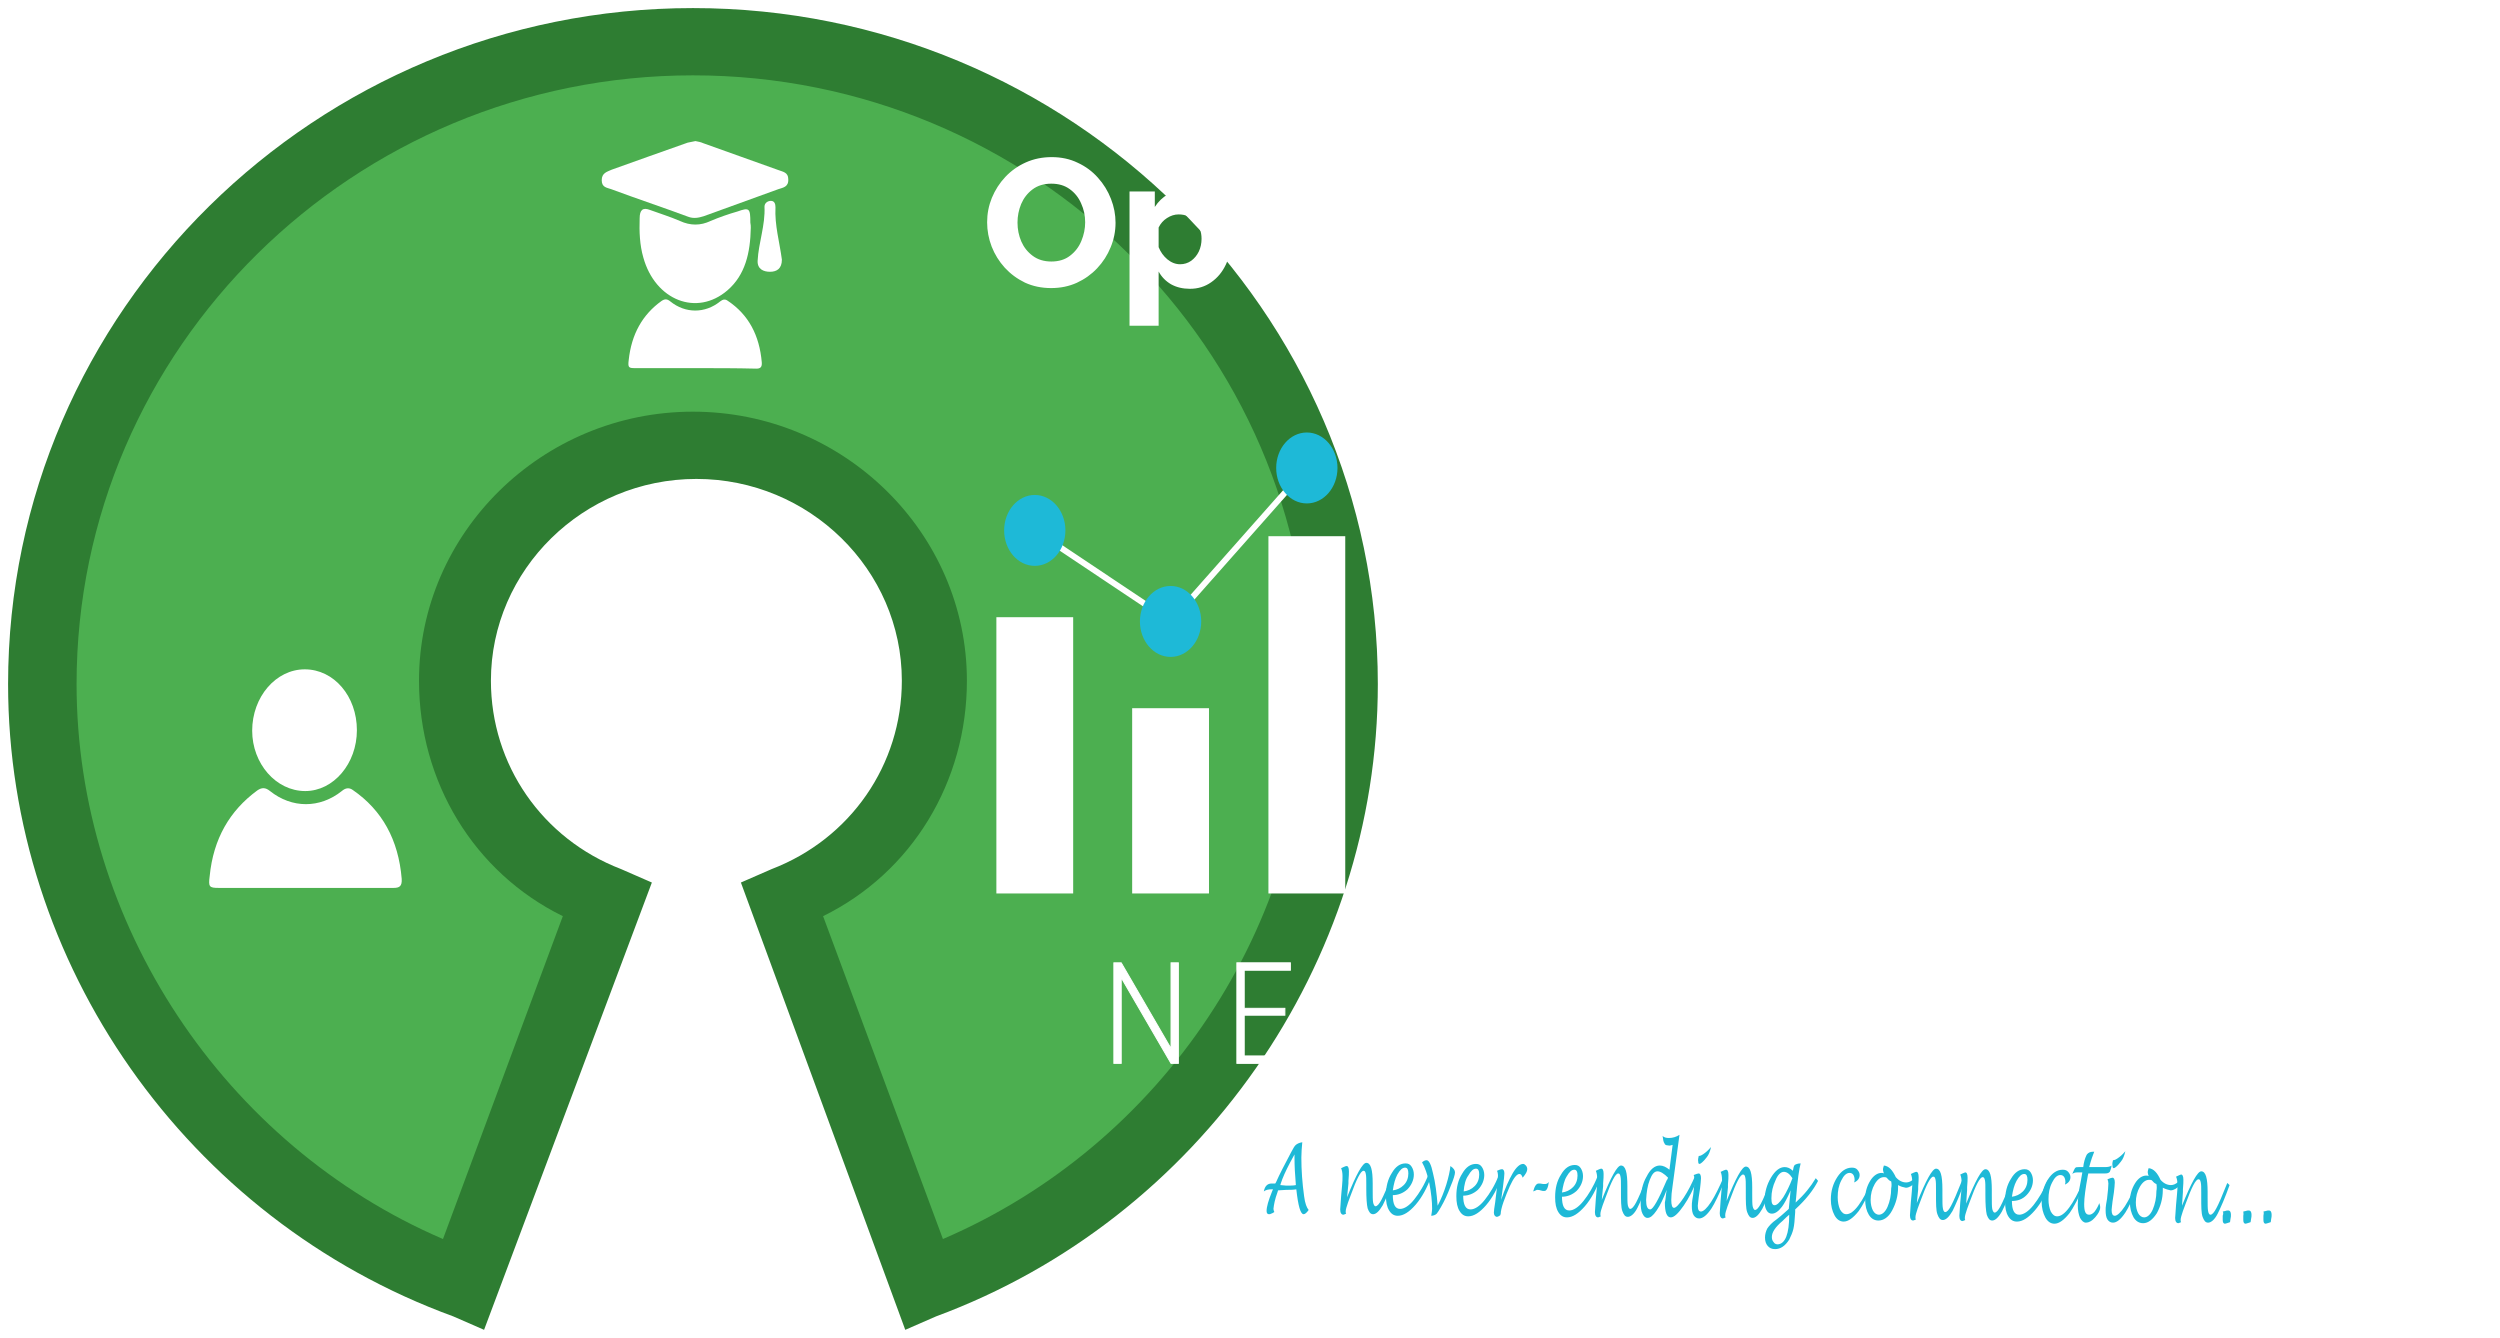 <svg width="1237" height="662" viewBox="0 0 1237 662" fill="none" xmlns="http://www.w3.org/2000/svg">
<g filter="url(#filter0_d)">
<path d="M342.875 16.641C164.965 16.641 20.944 159.756 20.944 334.489C20.944 470.947 107.357 585.771 229.352 632.367L300.515 440.992C254.767 424.351 224.268 382.748 224.268 332.825C224.268 267.924 276.794 216.336 342.875 216.336C408.955 216.336 461.481 267.924 461.481 332.825C461.481 382.748 430.982 424.351 385.234 440.992L456.398 632.367C578.392 585.771 664.805 470.947 664.805 334.489C664.805 159.756 520.784 16.641 342.875 16.641Z" fill="#4CAF50"/>
<path d="M239.518 654L224.268 647.344C92.107 599.084 4 472.611 4 334.489C4 149.771 156.494 0 342.875 0C529.256 0 681.749 149.771 681.749 334.489C681.749 472.611 593.642 599.084 463.175 647.344L447.926 654L366.596 432.672L381.845 426.015C420.816 411.038 446.231 374.427 446.231 332.824C446.231 277.908 400.483 232.977 344.569 232.977C288.655 232.977 242.907 277.908 242.907 332.824C242.907 374.427 268.322 411.038 307.293 426.015L322.542 432.672L239.518 654ZM342.875 33.282C175.132 33.282 37.888 168.076 37.888 334.489C37.888 452.641 110.746 562.473 219.185 609.069L278.488 449.313C234.435 427.679 207.325 382.748 207.325 332.824C207.325 259.603 268.322 199.695 342.875 199.695C417.427 199.695 478.424 259.603 478.424 332.824C478.424 382.748 451.314 427.679 407.261 449.313L466.564 609.069C575.004 562.473 647.862 454.305 647.862 334.489C647.862 168.076 510.618 33.282 342.875 33.282Z" fill="#2E7D32"/>
<path d="M512.004 258.446L579.427 303.497" stroke="white" stroke-width="2.968"/>
<path d="M527.161 258.446C527.161 268.14 520.379 275.989 512.004 275.989C503.629 275.989 496.848 268.14 496.848 258.446C496.848 248.753 503.629 240.904 512.004 240.904C520.379 240.904 527.161 248.753 527.161 258.446Z" fill="#1EB9D7"/>
<path d="M579.427 303.497L646.616 227.538" stroke="white" stroke-width="2.968"/>
<path d="M594.365 303.497C594.365 313.173 587.568 321.04 579.209 321.04C570.833 321.04 564.036 313.173 564.036 303.497C564.036 293.804 570.833 285.936 579.209 285.936C587.568 285.936 594.365 293.804 594.365 303.497Z" fill="#1EB9D7"/>
<path d="M661.788 227.538C661.788 237.232 654.991 245.099 646.616 245.099C638.256 245.099 631.459 237.232 631.459 227.538C631.459 217.863 638.256 209.995 646.616 209.995C654.991 209.995 661.788 217.863 661.788 227.538Z" fill="#1EB9D7"/>
<path d="M150.794 435.34C136.543 435.34 122.293 435.34 108.262 435.34C103.512 435.34 103.058 434.815 103.746 429.571C105.543 410.979 113.699 397.107 127.262 387.142C129.528 385.569 131.34 385.569 133.606 387.413C144.465 396.058 158.263 396.058 169.122 387.413C170.935 385.84 172.747 385.569 174.56 386.889C189.029 396.836 197.185 411.503 198.763 430.873C198.982 434.544 197.638 435.34 194.685 435.34C179.763 435.34 165.278 435.34 150.794 435.34Z" fill="white"/>
<path d="M176.591 357.301C176.591 373.795 165.06 387.413 151.028 387.413C136.543 387.413 124.778 373.795 124.778 357.554C124.778 340.789 136.543 327.189 150.794 327.189C165.278 327.189 176.591 340.536 176.591 357.301Z" fill="white"/>
<path d="M343.877 178.15C333.923 178.15 324.204 178.15 314.251 178.15C311.079 178.15 310.626 177.879 311.079 174.208C312.439 161.385 317.86 151.691 327.361 144.891C328.954 143.842 330.079 143.842 331.673 145.144C339.127 151.167 348.861 151.167 356.33 145.144C357.689 144.095 358.814 143.842 360.174 144.891C370.361 151.691 375.783 161.91 376.924 175.257C377.143 177.879 376.018 178.403 374.205 178.403C364.252 178.15 354.064 178.15 343.877 178.15Z" fill="white"/>
<path d="M344.111 65.803C345.47 66.056 346.83 66.328 347.955 66.852C360.408 71.301 372.846 75.75 385.284 80.199C387.331 80.995 390.034 81.248 390.034 84.648C390.268 88.591 387.331 88.844 385.065 89.622C372.846 94.089 360.408 98.538 348.189 102.987C345.689 103.765 343.205 104.289 340.486 103.24C327.814 98.538 315.157 94.342 302.485 89.622C300.438 88.844 297.735 88.844 297.735 85.173C297.735 81.52 300.438 80.995 302.704 79.946C315.157 75.497 327.595 71.03 340.267 66.581C341.627 66.328 342.752 66.056 344.111 65.803Z" fill="white"/>
<path d="M371.487 108.738C371.268 121.054 368.768 132.05 359.955 139.646C344.783 152.74 324.204 144.62 318.314 123.406C316.501 117.13 316.282 110.583 316.501 104.036C316.501 99.84 318.095 98.538 321.486 99.84C326.47 101.685 331.673 103.24 336.423 105.338C341.627 107.707 346.595 107.707 351.58 105.338C355.877 103.512 360.408 101.938 364.924 100.636C370.815 98.538 371.268 99.062 371.268 106.134C371.487 107.183 371.487 107.961 371.487 108.738Z" fill="white"/>
<path d="M386.877 124.455C386.877 128.904 384.377 130.477 380.987 130.477C377.815 130.477 374.658 129.175 374.877 124.979C375.33 116.081 378.721 107.436 378.268 98.267C378.268 96.44 379.862 95.391 381.44 95.391C383.252 95.391 383.705 96.965 383.705 98.538C383.252 107.436 385.737 115.81 386.877 124.455Z" fill="white"/>
<path d="M531.005 301.4C531.005 383.417 531.005 428.975 531.005 438.09C508.207 438.09 495.535 438.09 493.004 438.09C493.004 356.072 493.004 310.515 493.004 301.4C515.801 301.4 528.473 301.4 531.005 301.4Z" fill="white"/>
<path d="M598.209 346.432C598.209 401.43 598.209 431.977 598.209 438.09C575.396 438.09 562.724 438.09 560.193 438.09C560.193 383.092 560.193 352.545 560.193 346.432C583.005 346.432 595.678 346.432 598.209 346.432Z" fill="white"/>
<path d="M665.632 261.322C665.632 367.393 665.632 426.298 665.632 438.09C642.819 438.09 630.147 438.09 627.616 438.09C627.616 332.036 627.616 273.114 627.616 261.322C650.429 261.322 663.101 261.322 665.632 261.322Z" fill="white"/>
<path d="M765.853 288.83V438.09H727.618V288.83H681.007V254.775H813.588V288.83H765.853Z" fill="white"/>
<path d="M800.025 338.059C800.025 334.659 801.15 331.765 803.181 329.414C805.447 327.316 808.166 326.014 811.557 326.014C814.947 326.014 817.9 327.063 819.932 329.414C822.197 331.765 823.104 334.387 823.104 338.059C823.104 341.459 821.963 344.334 819.932 346.704C817.666 349.055 814.947 350.104 811.557 350.104C808.166 350.104 805.228 349.055 803.181 346.704C801.15 344.334 800.025 341.459 800.025 338.059ZM801.15 436.787V358.224H822.416V436.787H801.15Z" fill="white"/>
<path d="M871.745 429.716C867.901 435.467 862.464 438.09 855.448 438.09C849.12 438.09 843.682 435.738 839.166 431.289C834.635 426.822 832.37 421.071 832.37 414.524C832.37 406.151 835.088 399.604 840.526 395.137C845.948 390.688 853.87 388.59 864.276 388.59C864.714 388.59 866.901 388.59 870.839 388.59C870.839 386.076 870.839 384.683 870.839 384.412C870.839 377.069 868.12 373.669 862.698 373.669C857.714 373.669 855.229 376.545 855.229 382.314C853.12 382.314 836.291 382.314 834.182 382.314C834.182 374.718 836.901 368.696 842.557 363.722C848.214 359.002 855.229 356.651 863.823 356.651C872.417 356.651 879.214 359.002 884.417 363.975C889.386 368.949 892.105 375.496 892.105 384.141C892.105 387.631 892.105 415.483 892.105 418.973C892.105 426.298 893.23 431.814 895.043 435.467C895.043 435.558 895.043 435.992 895.043 436.787H873.777C872.87 434.165 872.198 431.814 871.745 429.716ZM860.433 420.8C863.136 420.8 865.183 420.275 866.995 418.973C868.792 417.671 869.933 416.098 870.605 414.524C870.605 413.692 870.605 409.496 870.605 401.955C866.948 401.955 864.901 401.955 864.495 401.955C857.042 401.955 853.417 405.879 853.417 413.475C853.417 415.573 854.089 417.4 855.448 418.973C856.807 420.547 858.386 420.8 860.433 420.8Z" fill="white"/>
<path d="M923.777 367.393C928.528 360.322 934.871 356.651 943.231 356.651C950.247 356.651 955.684 359.002 959.075 363.975C962.466 368.949 964.278 376.291 964.497 385.985C964.497 389.367 964.497 406.295 964.497 436.787H943.231C943.231 407.091 943.231 390.579 943.231 387.287C943.231 383.363 942.559 380.487 941.2 378.643C939.84 376.816 937.356 375.767 933.731 375.767C929.653 375.767 926.496 377.594 924.449 381.518C924.449 385.208 924.449 403.637 924.449 436.787H903.418V358.224H923.106C923.512 363.722 923.731 366.779 923.777 367.393Z" fill="white"/>
<path d="M1011.56 414.777C1011.56 412.698 1010.65 411.124 1008.84 409.804C1007.04 408.502 1003.42 407.182 998.216 405.879C993.013 404.577 988.716 402.732 985.091 400.635C981.7 398.555 978.982 395.661 977.169 392.532C975.356 389.385 974.45 385.714 974.45 381.789C974.45 374.465 976.95 368.696 982.153 363.975C987.357 359.273 993.919 356.904 1002.28 356.904C1011.34 356.904 1018.36 359.273 1023.78 363.975C1029.22 368.696 1031.92 374.718 1031.92 382.567C1029.79 382.567 1012.78 382.567 1010.65 382.567C1010.65 376.291 1007.72 373.145 1002.06 373.145C999.794 373.145 997.982 373.94 996.404 375.243C994.826 376.545 994.138 378.389 994.138 380.487C994.138 382.567 995.044 384.412 996.857 385.714C998.669 387.034 1001.61 388.065 1005.69 389.114C1009.75 389.91 1013.14 390.959 1016.31 392.261C1026.5 396.457 1031.7 403.528 1031.7 414C1031.7 421.071 1028.98 427.094 1023.56 431.543C1018.12 435.992 1010.89 438.361 1002.28 438.361C996.404 438.361 991.201 437.041 986.669 434.69C982.154 432.338 978.528 428.92 976.044 424.743C973.56 420.547 972.2 416.098 972.2 411.649C974.169 411.649 989.904 411.649 991.872 411.649C991.872 415.302 993.013 417.924 995.044 419.498C997.076 421.071 999.576 422.12 1002.73 422.12C1005.69 422.12 1007.72 421.324 1009.29 420.022C1010.65 418.72 1011.56 416.875 1011.56 414.777Z" fill="white"/>
<path d="M579.427 522.151L554.771 479.722V522.151H551.146V472.398H554.771L579.427 514.826V472.398H583.052V522.151H579.427Z" fill="white"/>
<path d="M579.427 522.151L554.771 479.722V522.151H551.146V472.398H554.771L579.427 514.826V472.398H583.052V522.151H579.427Z" stroke="white" stroke-width="0.495"/>
<path d="M615.631 498.314V518.48H638.71V522.151H612.006V472.398H638.475V476.069H615.631V494.914H635.756V498.314H615.631Z" fill="white"/>
<path d="M615.631 498.314V518.48H638.71V522.151H612.006V472.398H638.475V476.069H615.631V494.914H635.756V498.314H615.631Z" stroke="white" stroke-width="0.495"/>
<path d="M679.429 476.069V522.151H675.804V476.069H661.101V472.398H694.133V476.069H679.429Z" fill="white"/>
<path d="M679.429 476.069V522.151H675.804V476.069H661.101V472.398H694.133V476.069H679.429Z" stroke="white" stroke-width="0.495"/>
<path d="M728.977 516.381L730.555 509.056L739.837 472.397H743.008L752.274 509.056L753.868 516.381L755.227 508.532L762.915 472.126H766.54L755.446 521.897H752.055L742.321 483.14L741.196 478.148L740.071 483.14L730.102 521.897H726.711L715.852 472.126H719.477L727.618 508.803L728.977 516.381Z" fill="white"/>
<path d="M728.977 516.381L730.555 509.056L739.837 472.397H743.008L752.274 509.056L753.868 516.381L755.227 508.532L762.915 472.126H766.54L755.446 521.897H752.055L742.321 483.14L741.196 478.148L740.071 483.14L730.102 521.897H726.711L715.852 472.126H719.477L727.618 508.803L728.977 516.381Z" stroke="white" stroke-width="0.495"/>
<path d="M823.557 500.159C823.557 504.608 822.869 508.804 821.51 512.204C820.15 515.604 818.119 518.226 815.635 520.053C813.135 521.898 810.197 522.929 806.806 522.929C801.822 522.929 797.759 520.849 794.587 516.653C791.416 512.457 790.072 506.959 790.072 499.888C790.072 499.363 790.072 495.185 790.072 494.661C790.072 490.212 790.744 486.016 792.103 482.616C793.462 479.198 795.494 476.322 797.978 474.496C800.478 472.651 803.416 471.602 806.806 471.602C810.197 471.602 812.916 472.651 815.635 474.496C818.119 476.322 820.15 478.945 821.51 482.345C822.869 485.745 823.557 489.687 823.776 494.137C823.776 494.534 823.776 496.542 823.776 500.159C823.651 500.159 823.572 500.159 823.557 500.159ZM819.932 494.661C819.932 488.639 818.791 483.918 816.307 480.518C814.041 477.118 810.885 475.545 806.806 475.545C802.728 475.545 799.572 477.118 797.306 480.518C795.041 483.918 793.681 488.639 793.681 494.661C793.681 495.185 793.681 499.363 793.681 499.888C793.681 505.91 794.822 510.359 797.306 513.777C799.791 517.177 802.963 519.004 806.806 519.004C810.885 519.004 814.041 517.431 816.307 514.031C818.572 510.63 819.697 505.91 819.697 499.888C819.697 499.544 819.697 497.79 819.697 494.661C819.822 494.661 819.9 494.661 819.932 494.661Z" fill="white"/>
<path d="M823.557 500.159C823.557 504.608 822.869 508.804 821.51 512.204C820.15 515.604 818.119 518.226 815.635 520.053C813.135 521.898 810.197 522.929 806.806 522.929C801.822 522.929 797.759 520.849 794.587 516.653C791.416 512.457 790.072 506.959 790.072 499.888C790.072 499.363 790.072 495.185 790.072 494.661C790.072 490.212 790.744 486.016 792.103 482.616C793.462 479.198 795.494 476.322 797.978 474.496C800.478 472.651 803.416 471.602 806.806 471.602C810.197 471.602 812.916 472.651 815.635 474.496C818.119 476.322 820.15 478.945 821.51 482.345C822.869 485.745 823.557 489.687 823.776 494.137C823.776 494.534 823.776 496.542 823.776 500.159C823.651 500.159 823.572 500.159 823.557 500.159ZM819.932 494.661C819.932 488.639 818.791 483.918 816.307 480.518C814.041 477.118 810.885 475.545 806.806 475.545C802.728 475.545 799.572 477.118 797.306 480.518C795.041 483.918 793.681 488.639 793.681 494.661C793.681 495.185 793.681 499.363 793.681 499.888C793.681 505.91 794.822 510.359 797.306 513.777C799.791 517.177 802.963 519.004 806.806 519.004C810.885 519.004 814.041 517.431 816.307 514.031C818.572 510.63 819.697 505.91 819.697 499.888C819.697 499.544 819.697 497.79 819.697 494.661C819.822 494.661 819.9 494.661 819.932 494.661Z" stroke="white" stroke-width="0.495"/>
<path d="M854.323 501.461V522.151H850.698V472.398C859.12 472.398 863.792 472.398 864.729 472.398C869.245 472.398 872.87 473.7 875.355 476.322C877.855 478.945 879.214 482.616 879.214 487.065C879.214 490.212 878.308 493.088 876.714 495.439C875.136 497.79 872.87 499.634 870.151 500.412C870.87 501.823 874.417 508.894 880.792 521.626V522.151H876.948L866.761 501.461H854.323ZM854.323 498.061C860.964 498.061 864.667 498.061 865.401 498.061C868.354 498.061 870.839 497.012 872.651 495.185C874.448 493.341 875.355 490.465 875.355 487.318C875.355 483.918 874.448 481.043 872.417 479.198C870.386 477.371 867.901 476.322 864.276 476.322C863.589 476.322 860.198 476.322 854.089 476.322V498.061H854.323Z" fill="white"/>
<path d="M854.323 501.461V522.151H850.698V472.398C859.12 472.398 863.792 472.398 864.729 472.398C869.245 472.398 872.87 473.7 875.355 476.322C877.855 478.945 879.214 482.616 879.214 487.065C879.214 490.212 878.308 493.088 876.714 495.439C875.136 497.79 872.87 499.634 870.151 500.412C870.87 501.823 874.417 508.894 880.792 521.626V522.151H876.948L866.761 501.461H854.323ZM854.323 498.061C860.964 498.061 864.667 498.061 865.401 498.061C868.354 498.061 870.839 497.012 872.651 495.185C874.448 493.341 875.355 490.465 875.355 487.318C875.355 483.918 874.448 481.043 872.417 479.198C870.386 477.371 867.901 476.322 864.276 476.322C863.589 476.322 860.198 476.322 854.089 476.322V498.061H854.323Z" stroke="white" stroke-width="0.495"/>
<path d="M910.887 504.337V522.151H907.261V472.398H910.887V499.11L932.824 472.398H937.356L919.48 494.39L938.934 521.898H934.418L916.996 497.537L910.887 504.337Z" fill="white"/>
<path d="M910.887 504.337V522.151H907.261V472.398H910.887V499.11L932.824 472.398H937.356L919.48 494.39L938.934 521.898H934.418L916.996 497.537L910.887 504.337Z" stroke="white" stroke-width="0.495"/>
<path d="M632.147 585.794C630.788 589.447 630.335 592.069 630.1 594.167C630.1 594.692 630.335 595.216 630.553 595.741C630.335 595.741 629.881 596.265 628.975 596.518C628.522 596.79 628.303 596.79 627.85 596.79C627.163 596.79 626.709 596.265 626.709 595.216C626.709 593.118 627.616 589.972 629.428 585.522C629.46 585.45 629.616 585.107 629.881 584.474C629.475 584.474 629.241 584.474 629.209 584.474C627.616 584.474 626.256 584.745 625.35 585.522C625.803 582.9 627.163 581.598 629.209 581.598C629.319 581.598 629.928 581.598 631.006 581.598C631.288 581.128 631.428 580.856 631.46 580.802C633.053 577.149 635.538 572.429 638.71 566.406C639.835 564.308 640.522 563.006 641.194 562.482C641.866 561.957 642.772 561.433 644.366 561.179C644.132 563.784 643.913 566.406 643.913 568.757C643.913 575.051 644.366 581.327 645.272 587.874C645.725 591.545 646.616 593.643 647.522 594.692C646.616 595.994 645.725 596.79 645.038 596.79C643.46 596.79 642.319 592.594 641.413 584.474C639.835 584.745 638.257 584.745 636.444 584.745C636.178 584.763 634.819 584.835 632.366 584.998C632.241 585.468 632.163 585.739 632.147 585.794ZM636.444 582.647C638.475 582.647 640.069 582.647 641.194 582.376C640.741 577.149 640.522 572.7 640.522 569.029C640.522 568.848 640.522 567.383 640.522 567.202C640.288 567.708 639.382 569.282 638.257 571.38C636.21 575.304 634.631 578.722 633.725 581.598C633.71 581.652 633.631 581.905 633.506 582.376C635.272 582.538 636.241 582.629 636.444 582.647Z" fill="#1EB9D7"/>
<path d="M676.038 571.38C678.304 571.38 679.21 574.78 679.21 581.598C679.21 581.887 679.21 584.184 679.21 584.474C679.21 587.62 679.21 589.971 679.429 591.02C679.648 592.069 680.101 592.865 680.554 592.865C681.46 592.865 682.367 591.816 683.507 589.718C684.632 587.62 686.445 583.425 688.929 577.149C689.039 577.257 689.945 578.089 690.07 578.198C687.804 584.474 685.757 589.194 684.179 592.341C682.367 595.469 680.789 596.79 679.429 596.79C678.07 596.79 677.398 595.741 676.71 593.896C676.257 592.069 676.038 588.669 676.038 584.22C676.038 584.003 676.038 582.321 676.038 582.122C676.038 579.5 676.038 577.927 675.804 576.878C675.585 575.829 675.351 575.304 674.679 575.304C673.32 575.304 671.288 579.247 668.351 587.349C667.663 589.194 667.21 590.496 666.991 591.02C666.304 593.118 665.851 594.42 665.851 595.469C665.851 595.741 665.851 596.265 666.085 596.518C665.398 596.79 664.944 597.043 664.726 597.043C663.819 597.043 663.132 596.265 663.132 594.421C663.132 593.896 663.366 591.816 663.585 587.874C663.632 587.385 663.991 583.406 664.038 582.9C664.273 580.802 664.273 579.247 664.273 577.927C664.273 576.353 664.038 575.051 663.585 574.002C663.819 574.002 664.038 573.749 664.726 573.478C665.398 573.224 665.851 572.953 666.304 572.953C666.991 572.953 667.445 573.749 667.445 575.575C667.445 576.353 667.445 577.927 667.21 580.296C667.21 580.802 667.21 581.327 667.21 581.598C667.163 582.05 666.945 584.329 666.538 588.398C671.054 577.058 674.226 571.38 676.038 571.38Z" fill="#1EB9D7"/>
<path d="M692.773 594.167C694.82 594.167 697.304 592.594 699.789 589.447C702.273 586.318 704.773 582.376 706.805 577.149C706.945 577.257 708.023 578.089 708.164 578.198C706.133 583.696 703.633 588.398 700.476 592.069C697.304 595.741 694.367 597.567 691.648 597.567C689.836 597.567 688.476 596.79 687.351 594.945C686.21 593.118 685.757 590.767 685.757 587.62C685.757 583.171 686.664 579.5 688.711 576.353C690.523 573.224 692.773 571.651 695.492 571.651C696.851 571.651 697.758 572.175 698.429 573.224C699.117 574.255 699.57 575.575 699.57 577.149C699.57 579.771 698.429 582.376 696.398 584.473C694.367 586.318 691.867 587.349 689.164 587.349C689.164 591.816 690.289 594.167 692.773 594.167ZM694.586 582.376C696.179 580.802 696.851 578.722 696.851 576.624C696.851 574.78 696.398 573.749 695.273 573.749C693.914 573.749 692.773 574.78 691.414 577.149C690.289 579.247 689.617 581.851 689.164 584.998C691.195 584.745 693.007 583.949 694.586 582.376Z" fill="#1EB9D7"/>
<path d="M708.617 594.167C708.617 590.496 708.164 586.318 707.258 581.598C706.352 577.149 704.992 573.478 703.633 571.126C704.539 570.331 705.226 570.077 705.898 570.077C707.039 570.077 708.164 572.175 709.07 576.624C710.195 581.073 710.883 586.318 711.336 592.594C713.133 589.194 714.492 585.794 715.633 582.122C716.758 578.451 717.445 575.304 717.664 572.953C719.242 574.002 719.93 575.051 719.93 576.1C719.93 577.149 719.242 579.5 717.664 583.171C716.305 586.843 714.727 590.243 712.914 593.372C712.008 594.945 711.336 595.994 710.883 596.518C710.43 597.043 709.289 597.567 708.164 597.567C708.383 596.265 708.617 594.945 708.617 594.167Z" fill="#1EB9D7"/>
<path d="M727.618 594.421C729.649 594.421 732.149 592.865 734.633 589.718C737.118 586.571 739.618 582.647 741.649 577.402C741.79 577.511 742.868 578.343 743.008 578.451C740.962 583.949 738.477 588.669 735.305 592.341C732.149 595.994 729.211 597.839 726.493 597.839C724.68 597.839 723.321 597.043 722.196 595.216C721.055 593.372 720.602 591.02 720.602 587.874C720.602 583.425 721.508 579.771 723.555 576.624C725.352 573.478 727.618 571.904 730.336 571.904C731.696 571.904 732.602 572.429 733.274 573.478C733.961 574.526 734.415 575.829 734.415 577.402C734.415 580.024 733.274 582.647 731.243 584.745C729.211 586.571 726.711 587.62 723.992 587.62C723.992 592.069 725.133 594.421 727.618 594.421ZM729.649 582.9C731.243 581.327 731.915 579.247 731.915 577.149C731.915 575.304 731.461 574.255 730.336 574.255C728.977 574.255 727.852 575.304 726.493 577.673C725.133 579.5 724.446 582.376 724.227 585.522C726.258 585.269 728.071 584.473 729.649 582.9Z" fill="#1EB9D7"/>
<path d="M740.743 598.092C739.836 598.092 739.165 597.314 739.165 595.994C739.165 595.216 739.383 593.643 739.836 590.767C739.899 590.189 740.446 585.577 740.524 584.998C740.961 581.598 741.196 579.247 741.196 577.402C741.196 576.624 740.961 575.829 740.743 575.304C741.868 574.78 742.555 574.527 743.227 574.527C743.915 574.527 744.368 575.304 744.368 576.624C744.368 577.402 744.133 579.771 743.68 583.171C743.587 583.822 742.868 589.067 742.774 589.718C744.587 584.22 746.618 579.771 748.43 576.624C750.243 573.478 752.055 571.904 753.634 571.904C754.087 571.904 754.54 572.175 754.993 572.7C755.446 573.224 755.68 573.749 755.68 574.527C755.68 575.575 754.993 576.878 753.415 578.722C752.962 577.402 752.509 576.878 751.821 576.878C750.477 576.878 748.884 578.975 747.071 582.9C745.946 585.522 744.821 588.145 743.915 590.767C743.008 593.372 742.555 595.47 742.555 596.518C742.54 596.573 742.462 596.844 742.321 597.314C741.571 597.839 741.04 598.092 740.743 598.092Z" fill="#1EB9D7"/>
<path d="M761.337 581.598C761.556 581.598 761.79 581.598 762.009 581.598C762.165 581.616 763.431 581.833 763.587 581.851C763.821 581.851 764.274 581.851 764.493 581.851C765.181 581.851 765.853 581.598 766.306 580.802C766.087 583.696 765.181 585.269 764.274 585.269C764.04 585.269 763.821 585.269 763.368 585.269C763.259 585.233 762.352 585.034 762.243 584.998C761.556 584.745 760.884 584.745 760.431 584.745C759.977 584.998 759.29 585.269 758.618 585.522C759.29 582.9 760.196 581.598 761.337 581.598Z" fill="#1EB9D7"/>
<path d="M776.493 594.945C778.525 594.945 781.009 593.372 783.509 590.243C785.994 587.096 788.478 583.171 790.525 577.927C790.65 578.035 791.744 578.867 791.869 578.975C789.837 584.473 787.353 589.194 784.181 592.865C781.009 596.518 778.072 598.363 775.353 598.363C773.556 598.363 772.196 597.567 771.056 595.741C769.931 593.896 769.478 591.545 769.478 588.398C769.478 583.949 770.384 580.296 772.415 577.149C774.228 574.002 776.493 572.429 779.212 572.429C780.556 572.429 781.462 572.953 782.15 574.002C782.822 575.051 783.275 576.353 783.275 577.927C783.275 580.549 782.15 583.171 780.103 585.269C778.072 587.096 775.587 588.145 772.868 588.145C772.868 592.594 773.993 594.945 776.493 594.945ZM778.306 583.425C779.884 581.851 780.556 579.771 780.556 577.673C780.556 575.829 780.103 574.78 778.978 574.78C777.618 574.78 776.493 575.829 775.134 578.198C773.993 580.024 773.321 582.9 772.868 586.047C774.9 585.794 776.712 584.998 778.306 583.425Z" fill="#1EB9D7"/>
<path d="M802.056 572.7C804.322 572.7 805.228 576.1 805.228 582.9C805.228 583.189 805.228 585.504 805.228 585.794C805.228 588.922 805.228 591.292 805.447 592.341C805.681 593.372 806.135 594.167 806.588 594.167C807.478 594.167 808.385 593.118 809.525 591.02C810.65 588.923 812.463 584.745 814.947 578.451C815.072 578.56 815.963 579.391 816.088 579.5C813.822 585.794 811.791 590.496 810.197 593.643C808.619 596.79 806.806 598.092 805.447 598.092C804.088 598.092 803.416 597.043 802.728 595.216C802.056 593.372 802.056 589.971 802.056 585.522C802.056 585.323 802.056 583.642 802.056 583.425C802.056 580.802 802.056 579.247 801.822 578.198C801.603 577.149 801.385 576.624 800.697 576.624C799.338 576.624 797.306 580.549 794.369 588.669C793.681 590.496 793.228 591.816 793.009 592.341C792.322 594.42 791.869 595.741 791.869 596.79C791.869 597.043 791.869 597.567 792.103 597.839C791.416 598.092 790.962 598.363 790.744 598.363C789.837 598.363 789.166 597.567 789.166 595.741C789.166 595.216 789.384 593.118 789.619 589.194C789.65 588.687 790.025 584.709 790.072 584.22C790.291 582.122 790.291 580.549 790.291 579.247C790.291 577.673 790.072 576.353 789.619 575.304C789.837 575.304 790.072 575.051 790.744 574.78C791.416 574.526 791.869 574.255 792.322 574.255C793.009 574.255 793.462 575.051 793.462 576.878C793.462 577.673 793.462 579.247 793.228 581.598C793.228 582.122 793.228 582.647 793.228 582.9C793.181 583.352 792.962 585.631 792.556 589.718C797.072 578.361 800.244 572.7 802.056 572.7Z" fill="#1EB9D7"/>
<path d="M819.697 594.945C817.9 597.567 816.541 598.616 815.182 598.616C814.041 598.616 813.369 597.839 812.697 596.518C812.01 595.216 811.791 593.118 811.791 590.767C811.791 586.047 812.697 581.598 814.729 578.198C816.541 574.527 818.791 572.7 821.291 572.7C822.869 572.7 824.447 573.478 826.041 574.78C826.198 573.55 827.463 563.711 827.619 562.482C826.713 562.735 826.041 563.006 825.354 562.735C824.447 562.735 823.776 562.482 823.557 561.686C823.104 561.179 822.869 559.859 822.651 558.032C823.322 558.81 824.448 559.081 825.807 559.081C827.619 559.081 829.432 558.557 831.01 557.508C830.682 560.022 827.963 580.133 827.619 582.647C827.166 585.522 826.948 587.874 826.948 589.718C826.948 592.341 827.401 593.643 828.307 593.643C829.213 593.643 830.791 592.069 833.057 588.669C835.307 585.269 837.12 581.598 838.713 577.927C838.823 578.053 839.729 579.102 839.838 579.247C838.026 584.22 835.76 588.669 833.057 592.594C830.338 596.518 828.307 598.363 826.713 598.363C824.682 598.363 823.776 595.741 823.776 591.02C824.229 589.194 824.229 587.096 824.682 584.745C823.104 588.923 821.51 592.341 819.697 594.945ZM820.151 575.575C818.572 575.575 817.447 576.878 816.307 579.771C815.182 582.647 814.729 585.794 814.494 589.718C814.494 592.865 815.182 594.421 816.541 594.421C817.901 594.421 820.604 589.718 824.682 580.024C824.901 579.771 825.135 579.5 825.354 578.722C823.322 576.624 821.51 575.575 820.151 575.575Z" fill="#1EB9D7"/>
<path d="M846.854 593.896C844.588 597.314 842.557 598.888 840.745 598.888C839.62 598.888 838.713 598.363 838.026 597.314C837.354 596.265 837.12 594.692 837.12 592.865C837.12 592.069 837.12 591.02 837.354 589.718C837.401 589.447 837.76 587.349 837.807 587.096C838.26 583.425 838.479 580.802 838.479 579.5C838.479 578.722 838.26 577.927 838.026 577.402C839.385 576.878 840.073 576.624 840.526 576.624C841.198 576.624 841.651 577.402 841.651 578.975C841.651 580.024 841.416 581.851 841.198 583.949C841.135 584.401 840.588 587.964 840.526 588.398C840.291 590.496 840.073 592.069 840.073 592.594C840.073 594.42 840.526 595.469 841.651 595.469C842.776 595.469 844.588 593.896 846.62 590.767C848.667 587.62 850.698 583.424 852.729 578.722C852.792 578.777 853.104 579.138 853.635 579.771C850.62 586.915 848.354 591.635 846.854 593.896ZM840.526 567.979C841.416 567.979 842.323 567.455 843.682 566.406C845.042 565.357 845.948 564.308 846.62 563.53C846.182 565.628 845.495 567.455 844.37 568.757C842.776 570.855 841.416 571.904 840.963 571.904C840.526 571.904 840.291 571.651 840.291 570.855C840.073 569.806 840.291 569.028 840.526 567.979Z" fill="#1EB9D7"/>
<path d="M863.823 573.224C866.089 573.224 866.995 576.624 866.995 583.425C866.995 583.714 866.995 586.029 866.995 586.318C866.995 589.447 866.995 591.816 867.214 592.865C867.448 593.896 867.901 594.692 868.354 594.692C869.245 594.692 870.151 593.643 871.292 591.545C872.417 589.447 874.23 585.269 876.714 578.976C876.823 579.084 877.73 579.916 877.855 580.024C875.589 586.318 873.558 591.02 871.964 594.167C870.151 597.314 868.573 598.616 867.214 598.616C865.854 598.616 865.183 597.567 864.495 595.741C863.823 593.896 863.823 590.496 863.823 586.047C863.823 585.83 863.823 584.166 863.823 583.949C863.823 581.327 863.823 579.771 863.589 578.722C863.37 577.673 863.136 577.149 862.464 577.149C861.104 577.149 859.073 581.073 856.135 589.194C855.448 591.02 854.995 592.341 854.776 592.865C854.089 594.945 853.635 596.265 853.635 597.314C853.635 597.567 853.635 598.092 853.87 598.363C853.182 598.616 852.729 598.888 852.51 598.888C851.604 598.888 850.932 598.092 850.932 596.265C850.932 595.741 851.151 593.643 851.385 589.718C851.417 589.212 851.792 585.233 851.823 584.745C852.057 582.647 852.057 581.073 852.057 579.771C852.057 578.198 851.823 576.878 851.385 575.829C851.604 575.829 851.823 575.575 852.51 575.304C853.182 575.051 853.635 574.78 854.089 574.78C854.776 574.78 855.229 575.575 855.229 577.402C855.229 578.198 855.229 580.024 854.995 582.122C854.995 582.647 854.995 583.171 854.995 583.425C854.948 583.877 854.729 586.155 854.323 590.243C858.839 578.885 862.011 573.224 863.823 573.224Z" fill="#1EB9D7"/>
<path d="M881.699 593.118C879.886 595.469 878.308 596.518 876.714 596.518C875.589 596.518 874.683 595.994 873.995 594.692C873.323 593.372 873.105 592.069 873.105 590.243C873.105 586.047 874.23 582.122 876.261 578.722C878.308 575.304 880.558 573.477 883.058 573.477C884.417 573.477 885.761 574.002 887.12 575.304C887.355 573.749 887.574 572.953 888.027 572.429C888.48 572.175 889.386 571.651 890.964 571.651C890.292 574.002 889.386 579.771 888.714 588.669C888.683 588.904 888.511 590.785 888.48 591.02C892.777 587.096 895.949 583.171 898.433 578.975C898.558 579.102 899.449 580.151 899.574 580.296C897.308 584.745 893.683 589.447 888.261 594.421C888.261 594.945 888.261 595.469 888.261 595.741C888.027 599.665 887.808 602.288 887.355 604.114C886.902 605.959 886.214 607.514 885.308 609.359C883.277 612.506 881.011 614.061 878.308 614.061C876.714 614.061 875.589 613.537 874.683 612.506C873.777 611.457 873.323 610.137 873.323 608.31C873.323 606.737 873.777 605.163 874.448 603.861C875.355 602.541 876.714 600.967 878.98 599.412C880.339 598.363 882.605 596.518 885.089 594.167C885.152 593.552 885.449 590.496 885.995 584.998C884.339 588.85 882.902 591.545 881.699 593.118ZM882.605 575.829C881.245 575.829 879.652 577.149 878.527 580.024C877.167 582.9 876.495 585.794 876.495 588.923C876.495 591.292 876.948 592.341 878.073 592.341C879.214 592.341 880.558 591.02 882.37 588.398C883.964 585.794 885.542 582.647 886.902 578.975C885.542 576.878 884.183 575.829 882.605 575.829ZM881.917 600.19C878.527 603.065 876.714 605.688 876.714 608.039C876.714 609.088 876.948 609.884 877.62 610.661C878.073 611.457 878.98 611.71 879.652 611.71C883.277 611.457 885.308 606.737 885.308 597.043C884.636 597.567 883.511 598.616 881.917 600.19Z" fill="#1EB9D7"/>
<path d="M919.699 595.216C916.996 598.616 914.496 600.443 912.246 600.443C910.433 600.443 908.84 599.412 907.715 597.314C906.589 595.216 905.902 592.594 905.902 589.447C905.902 585.269 907.043 581.598 909.074 578.451C911.105 575.304 913.59 573.749 916.308 573.749C917.449 573.749 918.355 574.002 919.027 574.78C919.699 575.575 920.152 576.353 920.152 577.402C920.152 578.975 919.246 580.296 917.449 581.073C917.449 580.802 917.668 580.296 917.668 580.024C917.668 577.673 916.762 576.353 915.183 576.353C913.59 576.353 912.246 577.673 911.105 580.024C909.746 582.647 909.293 585.269 909.293 588.398C909.293 590.767 909.746 592.865 910.433 594.42C911.34 595.994 912.246 596.79 913.59 596.79C917.215 596.79 921.512 591.02 926.496 579.5C926.559 579.572 926.855 579.916 927.402 580.549C924.074 587.874 921.512 592.775 919.699 595.216Z" fill="#1EB9D7"/>
<path d="M939.168 583.425C939.168 587.874 938.028 591.545 936.215 594.945C934.418 598.363 931.918 599.918 929.434 599.918C927.402 599.918 925.809 598.888 924.684 597.043C923.559 595.216 922.871 592.594 922.871 589.447C922.871 585.794 923.777 582.9 925.356 580.296C926.949 577.673 928.981 576.353 931.012 576.353C931.246 576.353 931.699 576.353 932.153 576.624C931.918 575.829 931.699 575.304 931.699 574.78C931.699 574.002 931.918 573.478 932.153 572.7C934.637 572.953 936.449 575.051 938.028 578.451C939.621 580.296 941.418 581.073 943.231 581.073C944.372 581.073 945.731 580.549 947.075 579.247C947.153 579.428 947.7 580.893 947.762 581.073C946.184 582.647 944.59 583.696 943.012 583.696C941.653 583.424 940.528 583.171 939.168 582.376C939.168 582.647 939.168 583.171 939.168 583.425ZM933.512 578.722C933.059 578.451 932.606 578.451 932.153 578.451C930.559 578.451 928.981 579.5 927.621 581.851C926.262 584.22 925.59 586.843 925.59 589.718C925.59 591.816 926.043 593.643 926.715 594.945C927.402 596.265 928.527 597.043 929.652 597.043C931.246 597.043 932.824 595.741 933.965 593.118C935.09 590.496 935.762 587.349 935.762 583.949C935.996 582.9 935.996 581.598 935.762 580.549C934.871 580.296 934.184 579.5 933.512 578.722Z" fill="#1EB9D7"/>
<path d="M957.934 574.255C960.2 574.255 961.106 577.673 961.106 584.473C961.106 584.763 961.106 587.078 961.106 587.349C961.106 590.496 961.106 592.865 961.341 593.896C961.559 595.216 962.013 595.741 962.466 595.741C963.372 595.741 964.278 594.692 965.403 592.594C966.544 590.496 968.356 586.318 970.841 580.024C970.95 580.133 971.856 580.965 971.966 581.073C969.7 587.349 967.669 592.069 966.091 595.216C964.278 598.363 962.7 599.665 961.341 599.665C959.981 599.665 959.294 598.616 958.622 596.79C957.934 594.945 957.934 591.545 957.934 587.096C957.934 586.879 957.934 585.215 957.934 584.998C957.934 582.376 957.934 580.802 957.716 579.771C957.481 578.722 957.262 578.198 956.591 578.198C955.231 578.198 953.184 582.122 950.247 590.243C949.575 592.069 949.122 593.372 948.887 593.896C948.215 595.994 947.762 597.314 947.762 598.363C947.762 598.616 947.762 599.141 947.981 599.412C947.309 599.665 946.856 599.918 946.622 599.918C945.731 599.918 945.043 599.141 945.043 597.314C945.043 596.79 945.278 594.692 945.497 590.767C945.543 590.261 945.903 586.282 945.95 585.794C946.184 583.696 946.184 582.122 946.184 580.802C946.184 579.247 945.95 577.927 945.497 576.878C945.731 576.878 945.95 576.624 946.622 576.353C947.309 576.1 947.762 575.829 948.215 575.829C948.887 575.829 949.34 576.624 949.34 578.451C949.34 579.247 949.34 580.802 949.122 583.171C949.122 583.696 949.122 584.22 949.122 584.473C949.075 584.926 948.84 587.204 948.434 591.292C952.965 579.934 956.137 574.255 957.934 574.255Z" fill="#1EB9D7"/>
<path d="M982.372 574.527C984.638 574.527 985.544 577.927 985.544 584.745C985.544 585.034 985.544 587.331 985.544 587.62C985.544 590.767 985.544 593.118 985.763 594.167C985.997 595.216 986.45 595.994 986.904 595.994C987.81 595.994 988.716 594.945 989.841 592.865C990.966 590.767 992.779 586.571 995.279 580.296C995.388 580.386 996.294 581.236 996.404 581.327C994.138 587.62 992.107 592.341 990.529 595.469C988.716 598.616 987.122 599.918 985.763 599.918C984.419 599.918 983.732 598.888 983.06 597.043C982.607 595.216 982.372 591.816 982.372 587.349C982.372 587.15 982.372 585.468 982.372 585.269C982.372 582.647 982.372 581.073 982.154 580.024C981.919 578.976 981.7 578.451 981.013 578.451C979.654 578.451 977.622 582.376 974.685 590.496C973.997 592.341 973.56 593.643 973.325 594.167C972.653 596.265 972.2 597.567 972.2 598.616C972.2 598.888 972.2 599.412 972.419 599.665C971.747 599.919 971.294 600.19 971.06 600.19C970.153 600.19 969.481 599.412 969.481 597.567C969.481 597.043 969.7 594.945 969.935 591.02C969.981 590.532 970.341 586.553 970.388 586.047C970.606 583.949 970.606 582.376 970.606 581.073C970.606 579.5 970.388 578.198 969.935 577.149C970.153 577.149 970.388 576.878 971.06 576.624C971.747 576.353 972.2 576.1 972.419 576.1C973.107 576.1 973.56 576.878 973.56 578.722C973.56 579.5 973.56 581.073 973.325 583.425C973.325 583.949 973.325 584.474 973.325 584.745C973.294 585.197 973.138 587.458 972.872 591.545C977.403 580.205 980.56 574.527 982.372 574.527Z" fill="#1EB9D7"/>
<path d="M999.123 597.043C1001.15 597.043 1003.64 595.469 1006.14 592.341C1008.62 589.194 1011.11 585.269 1013.14 580.024C1013.28 580.133 1014.37 580.965 1014.5 581.073C1012.47 586.571 1009.98 591.292 1006.81 594.945C1003.64 598.616 1000.7 600.443 997.982 600.443C996.185 600.443 994.826 599.665 993.685 597.839C992.56 595.994 992.107 593.643 992.107 590.496C992.107 586.047 993.013 582.376 995.044 579.247C996.857 576.1 999.123 574.527 1001.83 574.527C1003.19 574.527 1004.09 575.051 1004.78 576.1C1005.45 577.149 1005.9 578.451 1005.9 580.024C1005.9 582.647 1004.78 585.269 1002.73 587.349C1000.7 589.447 998.216 590.243 995.497 590.243C995.497 594.692 996.623 597.043 999.123 597.043ZM1000.94 585.522C1002.51 583.949 1003.19 581.851 1003.19 579.771C1003.19 577.927 1002.73 576.878 1001.61 576.878C1000.25 576.878 999.123 577.927 997.763 580.296C996.623 582.376 995.951 584.998 995.497 588.145C997.529 587.874 999.341 587.096 1000.94 585.522Z" fill="#1EB9D7"/>
<path d="M1024 596.265C1021.29 599.665 1018.79 601.492 1016.54 601.492C1014.73 601.492 1013.14 600.443 1012.01 598.363C1010.89 596.265 1010.2 593.643 1010.2 590.496C1010.2 586.318 1011.34 582.647 1013.37 579.5C1015.4 576.353 1017.9 574.78 1020.61 574.78C1021.75 574.78 1022.65 575.051 1023.33 575.829C1024 576.624 1024.45 577.402 1024.45 578.451C1024.45 580.024 1023.56 581.327 1021.75 582.122C1021.75 581.851 1021.97 581.327 1021.97 581.073C1021.97 578.722 1021.06 577.402 1019.48 577.402C1017.9 577.402 1016.54 578.722 1015.4 581.073C1014.04 583.696 1013.59 586.318 1013.59 589.447C1013.59 591.816 1014.04 593.896 1014.73 595.469C1015.64 597.043 1016.54 597.839 1017.9 597.839C1021.51 597.839 1025.81 592.069 1030.79 580.549C1030.86 580.621 1031.15 580.965 1031.7 581.598C1028.37 588.923 1025.81 593.824 1024 596.265Z" fill="#1EB9D7"/>
<path d="M1039.17 593.372C1039.17 594.945 1038.26 596.518 1036.67 598.363C1035.09 600.19 1033.51 600.967 1032.15 600.967C1031.01 600.967 1030.11 600.19 1029.22 598.616C1028.53 597.043 1028.08 594.945 1028.08 592.341C1028.08 589.447 1028.53 585.269 1029.65 580.024C1029.7 579.771 1029.94 578.451 1030.34 576.1C1028.84 576.1 1028.01 576.1 1027.86 576.1C1026.72 576.1 1026.04 576.353 1025.36 576.878C1026.04 575.304 1026.5 574.255 1026.72 574.002C1027.17 573.478 1027.62 573.478 1028.53 573.478C1028.69 573.478 1029.44 573.478 1030.79 573.478C1030.94 572.537 1031 572.013 1031.01 571.904C1031.47 569.553 1032.15 567.98 1032.61 567.202C1033.28 566.406 1034.19 565.882 1035.55 565.882C1035.76 565.882 1036 565.882 1036.22 565.882C1035.55 567.455 1034.64 570.077 1033.73 573.478C1034.53 573.478 1040.86 573.478 1041.65 573.478C1043.01 573.478 1044.14 573.224 1044.83 572.7C1044.59 574.255 1044.14 575.304 1043.92 575.829C1043.47 576.353 1042.78 576.624 1041.65 576.624C1040.81 576.624 1034.12 576.624 1033.28 576.624C1033.28 577.149 1033.06 577.402 1033.06 577.673C1031.92 583.949 1031.25 588.669 1031.25 591.816C1031.25 595.469 1031.92 597.043 1033.73 597.043C1034.64 597.043 1035.55 596.518 1036.45 595.469C1037.58 593.896 1038.26 592.594 1038.72 591.292C1038.94 592.069 1039.17 592.594 1039.17 593.372Z" fill="#1EB9D7"/>
<path d="M1051.61 595.994C1049.34 599.412 1047.31 600.967 1045.5 600.967C1044.37 600.967 1043.47 600.443 1042.78 599.412C1042.11 598.363 1041.87 596.79 1041.87 594.945C1041.87 594.167 1041.87 593.118 1042.11 591.816C1042.15 591.545 1042.51 589.447 1042.56 589.194C1043.01 585.522 1043.23 582.9 1043.23 581.598C1043.23 580.802 1043.01 580.025 1042.78 579.5C1044.14 578.976 1044.83 578.722 1045.28 578.722C1045.95 578.722 1046.4 579.5 1046.4 581.073C1046.4 582.122 1046.19 583.949 1045.95 586.047C1045.89 586.499 1045.34 590.062 1045.28 590.496C1045.05 592.594 1044.83 594.167 1044.83 594.692C1044.83 596.518 1045.28 597.567 1046.4 597.567C1047.53 597.567 1049.34 595.994 1051.39 592.865C1053.42 589.718 1055.45 585.522 1057.48 580.802C1057.55 580.875 1057.86 581.236 1058.39 581.851C1055.37 589.013 1053.12 593.733 1051.61 595.994ZM1045.5 570.077C1046.4 570.077 1047.31 569.553 1048.67 568.504C1050.03 567.455 1050.94 566.406 1051.61 565.628C1051.15 567.708 1050.48 569.553 1049.34 570.855C1047.76 572.953 1046.4 574.002 1045.95 574.002C1045.5 574.002 1045.28 573.749 1045.28 572.953C1045.05 571.904 1045.28 570.855 1045.5 570.077Z" fill="#1EB9D7"/>
<path d="M1070.16 584.745C1070.16 589.194 1069.03 592.865 1067.22 596.265C1065.19 599.412 1062.92 601.239 1060.44 601.239C1058.39 601.239 1056.81 600.19 1055.69 598.363C1054.55 596.265 1053.87 593.896 1053.87 590.767C1053.87 587.096 1054.78 584.22 1056.36 581.598C1057.94 578.976 1059.98 577.673 1062.01 577.673C1062.25 577.673 1062.7 577.673 1063.14 577.927C1062.92 577.149 1062.7 576.624 1062.7 576.1C1062.7 575.304 1062.92 574.78 1063.14 574.002C1065.64 574.255 1067.45 576.353 1069.03 579.771C1070.61 581.598 1072.42 582.376 1074.23 582.376C1075.36 582.376 1076.72 581.851 1078.08 580.549C1078.14 580.73 1078.69 582.195 1078.76 582.376C1077.17 583.949 1075.59 584.998 1074 584.998C1072.87 584.745 1071.75 584.473 1070.16 583.696C1070.16 583.949 1070.16 584.473 1070.16 584.745ZM1064.73 580.024C1064.28 579.771 1063.83 579.771 1063.37 579.771C1061.8 579.771 1060.2 580.802 1058.84 583.171C1057.48 585.522 1056.81 588.145 1056.81 591.02C1056.81 593.118 1057.26 594.945 1057.94 596.265C1058.62 597.567 1059.75 598.363 1060.89 598.363C1062.47 598.363 1064.05 597.043 1065.19 594.421C1066.31 591.816 1067 588.669 1067 585.269C1067.22 584.22 1067.22 582.9 1067 581.851C1066.09 581.598 1065.41 580.802 1064.73 580.024Z" fill="#1EB9D7"/>
<path d="M1089.17 575.575C1091.42 575.575 1092.33 578.976 1092.33 585.794C1092.33 586.083 1092.33 588.38 1092.33 588.669C1092.33 591.816 1092.33 594.167 1092.56 595.216C1092.78 596.518 1093.23 597.043 1093.69 597.043C1094.59 597.043 1095.5 595.994 1096.62 593.896C1097.77 591.816 1099.58 587.62 1102.06 581.327C1102.17 581.435 1103.08 582.285 1103.19 582.376C1100.94 588.669 1098.89 593.372 1097.31 596.518C1095.73 599.665 1093.92 600.967 1092.56 600.967C1091.2 600.967 1090.53 599.919 1089.84 598.092C1089.17 596.265 1089.17 592.865 1089.17 588.398C1089.17 588.199 1089.17 586.517 1089.17 586.318C1089.17 583.696 1089.17 582.122 1088.94 581.073C1088.72 580.024 1088.48 579.5 1087.81 579.5C1086.45 579.5 1084.42 583.425 1081.47 591.545C1080.8 593.372 1080.34 594.692 1080.11 595.216C1079.44 597.314 1078.98 598.616 1078.98 599.665C1078.98 599.919 1078.98 600.443 1079.22 600.714C1078.53 600.967 1078.08 601.239 1077.86 601.239C1076.95 601.239 1076.26 600.443 1076.26 598.616C1076.26 598.092 1076.5 595.994 1076.72 592.069C1076.76 591.581 1077.12 587.584 1077.17 587.096C1077.41 584.998 1077.41 583.425 1077.41 582.122C1077.41 580.549 1077.17 579.247 1076.72 578.198C1076.95 578.198 1077.17 577.927 1077.86 577.673C1078.53 577.402 1078.98 577.149 1079.22 577.149C1079.89 577.149 1080.34 577.927 1080.34 579.771C1080.34 580.549 1080.34 582.122 1080.11 584.474C1080.11 584.998 1080.11 585.522 1080.11 585.794C1080.09 586.246 1079.94 588.507 1079.66 592.594C1084.19 581.254 1087.36 575.575 1089.17 575.575Z" fill="#1EB9D7"/>
<path d="M1100.94 595.216C1101.61 594.945 1102.06 594.945 1102.51 594.945C1103.42 594.945 1103.87 595.741 1103.87 597.043C1103.87 597.567 1103.87 598.363 1103.64 599.141C1103.62 599.249 1103.56 599.774 1103.42 600.714C1103.01 600.877 1102.78 600.949 1102.73 600.967C1101.83 601.239 1101.16 601.492 1100.94 601.492C1100.25 601.492 1099.8 600.967 1099.8 599.665C1099.8 599.412 1099.8 599.141 1099.8 598.888C1099.8 598.833 1099.8 598.417 1099.8 598.363C1099.8 598.092 1099.8 597.839 1099.8 597.567C1100.25 596.265 1100.03 595.741 1099.8 595.469C1100.03 595.415 1100.81 595.234 1100.94 595.216Z" fill="#1EB9D7"/>
<path d="M1111.11 595.216C1111.8 594.945 1112.25 594.945 1112.7 594.945C1113.59 594.945 1114.05 595.741 1114.05 597.043C1114.05 597.567 1114.05 598.363 1113.83 599.141C1113.81 599.249 1113.73 599.774 1113.59 600.714C1113.19 600.877 1112.97 600.949 1112.92 600.967C1112.02 601.239 1111.34 601.492 1111.11 601.492C1110.44 601.492 1109.98 600.967 1109.98 599.665C1109.98 599.412 1109.98 599.141 1109.98 598.888C1109.98 598.833 1109.98 598.417 1109.98 598.363C1109.98 598.092 1109.98 597.839 1109.98 597.567C1110.2 596.518 1109.98 595.994 1109.98 595.469C1110.2 595.415 1111 595.234 1111.11 595.216Z" fill="#1EB9D7"/>
<path d="M1121.06 595.216C1121.75 594.945 1122.2 594.945 1122.66 594.945C1123.56 594.945 1124 595.741 1124 597.043C1124 597.567 1124 598.363 1123.78 599.141C1123.77 599.249 1123.69 599.774 1123.56 600.714C1123.14 600.877 1122.92 600.949 1122.87 600.967C1121.97 601.239 1121.3 601.492 1121.06 601.492C1120.39 601.492 1119.94 600.967 1119.94 599.665C1119.94 599.412 1119.94 599.141 1119.94 598.888C1119.94 598.833 1119.94 598.417 1119.94 598.363C1119.94 598.092 1119.94 597.839 1119.94 597.567C1120.16 596.518 1120.16 595.994 1119.94 595.469C1120.16 595.415 1120.95 595.234 1121.06 595.216Z" fill="#1EB9D7"/>
<path d="M520.11 138.54C515.37 138.54 511.05 137.64 507.15 135.84C503.31 133.98 499.98 131.52 497.16 128.46C494.34 125.34 492.18 121.86 490.68 118.02C489.18 114.12 488.43 110.1 488.43 105.96C488.43 101.76 489.21 97.74 490.77 93.9C492.39 90 494.61 86.55 497.43 83.55C500.31 80.49 503.7 78.09 507.6 76.35C511.5 74.61 515.76 73.74 520.38 73.74C525.12 73.74 529.41 74.67 533.25 76.53C537.15 78.33 540.48 80.79 543.24 83.91C546.06 87.03 548.22 90.54 549.72 94.44C551.22 98.28 551.97 102.21 551.97 106.23C551.97 110.43 551.16 114.48 549.54 118.38C547.98 122.22 545.76 125.67 542.88 128.73C540.06 131.73 536.7 134.13 532.8 135.93C528.96 137.67 524.73 138.54 520.11 138.54ZM503.46 106.14C503.46 109.44 504.09 112.56 505.35 115.5C506.61 118.38 508.5 120.75 511.02 122.61C513.54 124.47 516.6 125.4 520.2 125.4C523.92 125.4 527.01 124.44 529.47 122.52C531.99 120.6 533.85 118.17 535.05 115.23C536.31 112.23 536.94 109.14 536.94 105.96C536.94 102.66 536.28 99.57 534.96 96.69C533.7 93.75 531.81 91.38 529.29 89.58C526.83 87.78 523.8 86.88 520.2 86.88C516.48 86.88 513.36 87.84 510.84 89.76C508.38 91.62 506.52 94.02 505.26 96.96C504.06 99.9 503.46 102.96 503.46 106.14ZM588.769 138.9C585.229 138.9 582.109 138.15 579.409 136.65C576.769 135.09 574.729 132.99 573.289 130.35V157.17H558.889V90.75H571.399V98.4C573.139 95.7 575.329 93.6 577.969 92.1C580.609 90.6 583.699 89.85 587.239 89.85C591.439 89.85 595.189 90.96 598.489 93.18C601.849 95.34 604.459 98.25 606.319 101.91C608.239 105.57 609.199 109.68 609.199 114.24C609.199 118.92 608.329 123.12 606.589 126.84C604.849 130.56 602.419 133.5 599.299 135.66C596.239 137.82 592.729 138.9 588.769 138.9ZM583.909 126.75C585.949 126.75 587.779 126.18 589.399 125.04C591.019 123.84 592.279 122.31 593.179 120.45C594.079 118.53 594.529 116.43 594.529 114.15C594.529 110.67 593.449 107.79 591.289 105.51C589.189 103.23 586.489 102.09 583.189 102.09C581.209 102.09 579.289 102.69 577.429 103.89C575.629 105.03 574.249 106.59 573.289 108.57V118.29C574.249 120.69 575.689 122.7 577.609 124.32C579.589 125.94 581.689 126.75 583.909 126.75ZM639.048 138.9C633.708 138.9 629.148 137.79 625.368 135.57C621.588 133.35 618.678 130.41 616.638 126.75C614.658 123.09 613.668 119.13 613.668 114.87C613.668 110.31 614.658 106.14 616.638 102.36C618.618 98.58 621.498 95.55 625.278 93.27C629.058 90.99 633.648 89.85 639.048 89.85C644.388 89.85 648.948 90.99 652.728 93.27C656.508 95.55 659.358 98.55 661.278 102.27C663.258 105.99 664.248 109.98 664.248 114.24C664.248 115.98 664.128 117.51 663.888 118.83H628.968C629.208 122.01 630.348 124.44 632.388 126.12C634.488 127.74 636.858 128.55 639.498 128.55C641.598 128.55 643.608 128.04 645.528 127.02C647.448 126 648.768 124.62 649.488 122.88L661.728 126.3C659.868 130.02 656.958 133.05 652.998 135.39C649.098 137.73 644.448 138.9 639.048 138.9ZM628.608 110.01H649.128C648.828 107.01 647.718 104.64 645.798 102.9C643.938 101.1 641.628 100.2 638.868 100.2C636.108 100.2 633.768 101.1 631.848 102.9C629.988 104.7 628.908 107.07 628.608 110.01ZM716.314 138H701.914V111.45C701.914 108.33 701.314 106.08 700.114 104.7C698.974 103.26 697.444 102.54 695.524 102.54C693.544 102.54 691.534 103.32 689.494 104.88C687.454 106.44 686.014 108.45 685.174 110.91V138H670.774V90.75H683.734V98.67C685.474 95.91 687.934 93.75 691.114 92.19C694.294 90.63 697.954 89.85 702.094 89.85C705.154 89.85 707.614 90.42 709.474 91.56C711.394 92.64 712.834 94.08 713.794 95.88C714.814 97.62 715.474 99.54 715.774 101.64C716.134 103.74 716.314 105.78 716.314 107.76V138ZM786.398 92.82C786.218 92.58 785.588 92.13 784.508 91.47C783.428 90.81 782.078 90.12 780.458 89.4C778.838 88.62 777.068 87.99 775.148 87.51C773.228 86.97 771.308 86.7 769.388 86.7C764.108 86.7 761.468 88.47 761.468 92.01C761.468 94.17 762.608 95.7 764.888 96.6C767.228 97.5 770.558 98.58 774.878 99.84C778.958 100.98 782.468 102.3 785.408 103.8C788.408 105.24 790.718 107.19 792.338 109.65C793.958 112.05 794.768 115.23 794.768 119.19C794.768 122.79 794.108 125.85 792.787 128.37C791.468 130.83 789.668 132.84 787.387 134.4C785.108 135.9 782.528 137.01 779.648 137.73C776.828 138.39 773.888 138.72 770.828 138.72C766.088 138.72 761.288 138.03 756.428 136.65C751.568 135.21 747.278 133.26 743.558 130.8L750.038 117.93C750.278 118.23 751.058 118.8 752.378 119.64C753.698 120.42 755.348 121.26 757.328 122.16C759.308 123.06 761.468 123.84 763.808 124.5C766.208 125.1 768.638 125.4 771.098 125.4C776.318 125.4 778.928 123.81 778.928 120.63C778.928 119.01 778.238 117.75 776.858 116.85C775.538 115.89 773.708 115.08 771.368 114.42C769.028 113.7 766.388 112.89 763.448 111.99C757.568 110.19 753.218 108 750.398 105.42C747.638 102.84 746.258 99.15 746.258 94.35C746.258 89.85 747.308 86.07 749.408 83.01C751.568 79.89 754.448 77.55 758.048 75.99C761.648 74.37 765.578 73.56 769.838 73.56C774.338 73.56 778.598 74.34 782.618 75.9C786.638 77.4 790.058 78.96 792.878 80.58L786.398 92.82ZM824.759 138.9C819.359 138.9 814.769 137.76 810.989 135.48C807.269 133.2 804.419 130.2 802.439 126.48C800.459 122.76 799.469 118.74 799.469 114.42C799.469 110.04 800.459 105.99 802.439 102.27C804.419 98.55 807.299 95.55 811.079 93.27C814.859 90.99 819.419 89.85 824.759 89.85C830.099 89.85 834.659 90.99 838.439 93.27C842.219 95.55 845.099 98.55 847.079 102.27C849.059 105.99 850.049 110.04 850.049 114.42C850.049 118.74 849.059 122.76 847.079 126.48C845.099 130.2 842.219 133.2 838.439 135.48C834.659 137.76 830.099 138.9 824.759 138.9ZM814.229 114.42C814.229 118.08 815.219 121.05 817.199 123.33C819.239 125.61 821.759 126.75 824.759 126.75C827.699 126.75 830.159 125.61 832.139 123.33C834.179 121.05 835.199 118.08 835.199 114.42C835.199 110.76 834.179 107.79 832.139 105.51C830.159 103.23 827.699 102.09 824.759 102.09C821.759 102.09 819.239 103.23 817.199 105.51C815.219 107.79 814.229 110.76 814.229 114.42ZM856.74 120.99V90.75H871.14V117.84C871.14 123.78 873.33 126.75 877.71 126.75C879.63 126.75 881.49 126.24 883.29 125.22C885.09 124.14 886.68 122.37 888.06 119.91V90.75H902.46V121.98C902.46 123.42 902.67 124.44 903.09 125.04C903.57 125.64 904.38 125.97 905.52 126.03V138C904.14 138.24 902.97 138.42 902.01 138.54C901.05 138.66 900.18 138.72 899.4 138.72C894.24 138.72 891.3 136.71 890.58 132.69L890.31 129.81C888.15 132.93 885.45 135.24 882.21 136.74C879.03 138.18 875.46 138.9 871.5 138.9C866.7 138.9 863.04 137.37 860.52 134.31C858 131.25 856.74 126.81 856.74 120.99ZM943.586 103.08C940.106 103.14 936.956 103.71 934.136 104.79C931.316 105.87 929.276 107.49 928.016 109.65V138H913.616V90.75H926.846V100.29C928.466 97.11 930.566 94.62 933.146 92.82C935.726 91.02 938.426 90.09 941.246 90.03C942.446 90.03 943.226 90.06 943.586 90.12V103.08ZM971.89 138.9C966.61 138.9 962.05 137.76 958.21 135.48C954.43 133.2 951.52 130.2 949.48 126.48C947.5 122.76 946.51 118.71 946.51 114.33C946.51 110.01 947.5 105.99 949.48 102.27C951.52 98.55 954.43 95.55 958.21 93.27C961.99 90.99 966.55 89.85 971.89 89.85C977.29 89.85 981.85 91.02 985.57 93.36C989.35 95.64 992.17 98.64 994.03 102.36L979.99 106.59C978.13 103.59 975.4 102.09 971.8 102.09C968.86 102.09 966.37 103.2 964.33 105.42C962.29 107.64 961.27 110.61 961.27 114.33C961.27 118.05 962.29 121.05 964.33 123.33C966.37 125.61 968.86 126.75 971.8 126.75C973.6 126.75 975.25 126.33 976.75 125.49C978.25 124.59 979.36 123.45 980.08 122.07L994.12 126.39C992.38 130.05 989.59 133.05 985.75 135.39C981.97 137.73 977.35 138.9 971.89 138.9ZM1022.78 138.9C1017.44 138.9 1012.88 137.79 1009.1 135.57C1005.32 133.35 1002.41 130.41 1000.37 126.75C998.388 123.09 997.398 119.13 997.398 114.87C997.398 110.31 998.388 106.14 1000.37 102.36C1002.35 98.58 1005.23 95.55 1009.01 93.27C1012.79 90.99 1017.38 89.85 1022.78 89.85C1028.12 89.85 1032.68 90.99 1036.46 93.27C1040.24 95.55 1043.09 98.55 1045.01 102.27C1046.99 105.99 1047.98 109.98 1047.98 114.24C1047.98 115.98 1047.86 117.51 1047.62 118.83H1012.7C1012.94 122.01 1014.08 124.44 1016.12 126.12C1018.22 127.74 1020.59 128.55 1023.23 128.55C1025.33 128.55 1027.34 128.04 1029.26 127.02C1031.18 126 1032.5 124.62 1033.22 122.88L1045.46 126.3C1043.6 130.02 1040.69 133.05 1036.73 135.39C1032.83 137.73 1028.18 138.9 1022.78 138.9ZM1012.34 110.01H1032.86C1032.56 107.01 1031.45 104.64 1029.53 102.9C1027.67 101.1 1025.36 100.2 1022.6 100.2C1019.84 100.2 1017.5 101.1 1015.58 102.9C1013.72 104.7 1012.64 107.07 1012.34 110.01Z" fill="white"/>
<path d="M727.872 214.168H729.456C730.128 214.168 730.672 214.04 731.088 213.784C731.504 213.528 731.824 213.08 732.048 212.44L741.552 185.944H745.152L754.56 212.44C754.784 213.08 755.104 213.528 755.52 213.784C755.936 214.04 756.496 214.168 757.2 214.168H758.736V217H748.8V214.168H751.392L748.944 207.16H737.712L735.216 214.168H737.808V217H727.872V214.168ZM748.08 204.568L743.328 191.08L738.576 204.568H748.08ZM768.852 217.72C766.548 217.72 764.788 217.08 763.572 215.8C762.356 214.52 761.748 212.664 761.748 210.232V196.792H757.908V193.96H761.748V188.584L765.588 187.144V193.96H772.788V196.792H765.588V210.424C765.588 211.992 765.86 213.128 766.404 213.832C766.98 214.504 767.876 214.84 769.092 214.84C769.924 214.84 770.612 214.776 771.156 214.648C771.7 214.52 772.196 214.28 772.644 213.928V211.864H776.1V215.128C775.108 215.992 774.052 216.632 772.932 217.048C771.812 217.496 770.452 217.72 768.852 217.72Z" fill="white"/>
</g>
<defs>
<filter id="filter0_d" x="0" y="0" width="1128" height="662" filterUnits="userSpaceOnUse" color-interpolation-filters="sRGB">
<feFlood flood-opacity="0" result="BackgroundImageFix"/>
<feColorMatrix in="SourceAlpha" type="matrix" values="0 0 0 0 0 0 0 0 0 0 0 0 0 0 0 0 0 0 127 0"/>
<feOffset dy="4"/>
<feGaussianBlur stdDeviation="2"/>
<feColorMatrix type="matrix" values="0 0 0 0 0 0 0 0 0 0 0 0 0 0 0 0 0 0 0.25 0"/>
<feBlend mode="normal" in2="BackgroundImageFix" result="effect1_dropShadow"/>
<feBlend mode="normal" in="SourceGraphic" in2="effect1_dropShadow" result="shape"/>
</filter>
</defs>
</svg>
